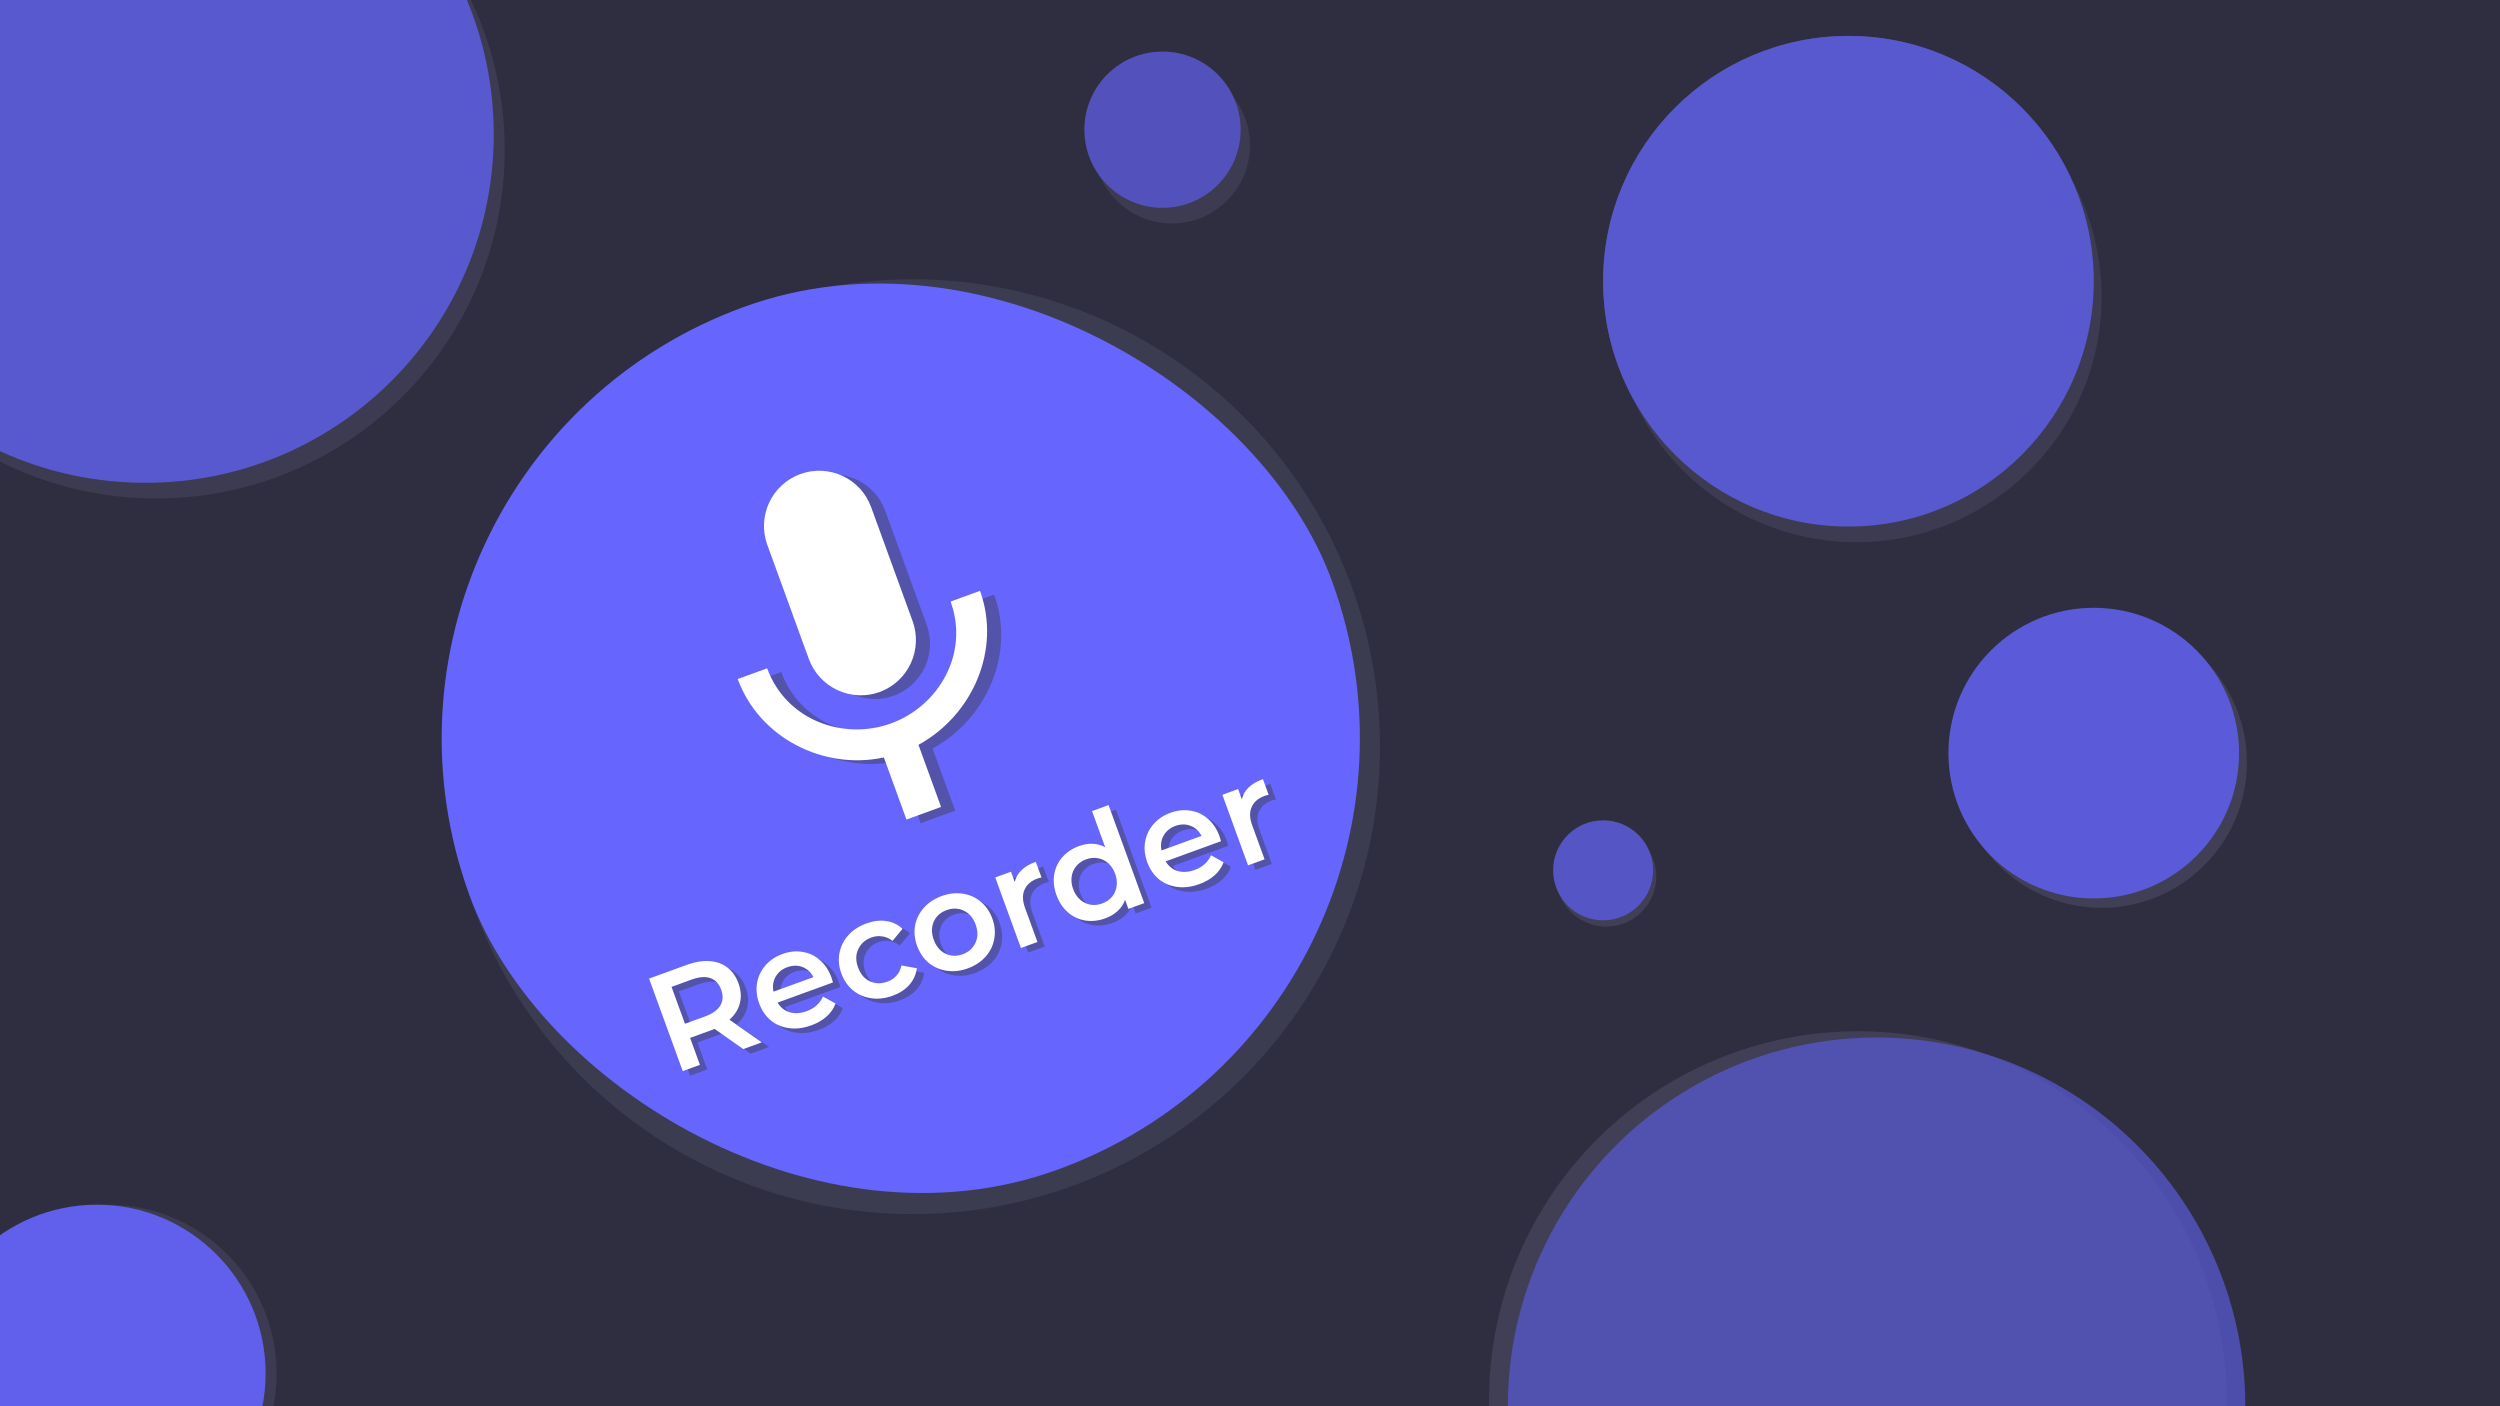 <svg width="1600" height="900" viewBox="0 0 1600 900" fill="none" xmlns="http://www.w3.org/2000/svg">
<rect x="0" y="0" width="1600" height="900" fill="#808080" stroke="none"/>
<g clip-path="url(#clip0)">
<rect width="1600" height="900" fill="#2F2E41"/>
<circle cx="584.045" cy="477.89" r="299.138" fill="#414056" fill-opacity="0.75"/>
<rect x="199.999" y="296.935" width="587.496" height="587.496" rx="293.748" transform="rotate(-20 199.999 296.935)" fill="#6666FF"/>
<circle cx="1183" cy="180" r="157" fill="#6666FF" fill-opacity="0.5"/>
<circle cx="1188" cy="190" r="157" fill="#3C3B51"/>
<circle cx="1183" cy="180" r="157" fill="#5858CF"/>
<circle cx="1189" cy="896" r="236" fill="#403F55"/>
<circle opacity="0.8" cx="1201" cy="900" r="236" fill="#5555C6"/>
<circle cx="100" cy="96" r="223" fill="#3C3B51"/>
<circle cx="93" cy="86" r="223" fill="#5858CF"/>
<circle cx="1345" cy="488" r="93" fill="#403F55"/>
<circle cx="1340" cy="482" r="93" fill="#5B5BD9"/>
<circle cx="1028" cy="561" r="32" fill="#403F55"/>
<circle cx="1026" cy="557" r="32" fill="#5555C6"/>
<circle cx="750" cy="93" r="50" fill="#3C3B51"/>
<circle cx="744" cy="83" r="50" fill="#5352BC"/>
<circle cx="69" cy="879" r="108" fill="#3C3B51"/>
<circle cx="62" cy="879" r="108" fill="#6060EC"/>
<path d="M572.01 445.279C580.808 442.037 587.965 435.444 591.918 426.94C595.871 418.437 596.299 408.713 593.109 399.893L566.547 326.913C563.339 318.101 556.763 310.923 548.266 306.959C539.768 302.995 530.045 302.569 521.235 305.776C512.425 308.982 505.25 315.558 501.289 324.057C497.327 332.556 496.904 342.281 500.111 351.094L526.674 424.074C529.9 432.881 536.478 440.054 544.972 444.027C553.466 448 563.187 448.45 572.01 445.279ZM617.407 387.365C629.526 420.66 609.766 454.256 579.312 465.341C548.858 476.425 512.12 463.373 500.008 430.095L481.183 436.947C494.921 474.693 536.336 495.454 574.707 487.139L589.169 526.875L611.314 518.815L596.846 479.062C631.382 460.211 649.964 418.242 636.232 380.513L617.407 387.365Z" fill="#414056" fill-opacity="0.5"/>
<path d="M562.978 442.905C571.776 439.662 578.933 433.069 582.886 424.566C586.839 416.062 587.268 406.339 584.078 397.519L557.515 324.539C554.307 315.726 547.732 308.548 539.234 304.584C530.736 300.62 521.013 300.195 512.203 303.401C503.393 306.608 496.219 313.184 492.257 321.682C488.296 330.181 487.872 339.907 491.08 348.719L517.642 421.699C520.868 430.506 527.446 437.68 535.94 441.653C544.435 445.626 554.155 446.076 562.978 442.905ZM608.375 384.991C620.494 418.286 600.734 451.882 570.28 462.966C539.827 474.05 503.088 460.999 490.976 427.72L472.151 434.572C485.889 472.318 527.304 493.08 565.675 484.765L580.137 524.5L602.283 516.44L587.814 476.688C622.35 457.837 640.933 415.868 627.2 378.139L608.375 384.991Z" fill="white"/>
<path d="M480.366 674.34L461.962 661.405C461.475 661.646 460.724 661.951 459.709 662.32L446.347 667.184L452.626 684.437L441.632 688.438L420.085 629.238L444.442 620.372C449.572 618.505 454.334 617.729 458.727 618.046C463.177 618.342 466.991 619.699 470.17 622.118C473.349 624.537 475.729 627.917 477.309 632.258C478.93 636.712 479.226 640.946 478.197 644.96C477.224 648.954 474.995 652.479 471.51 655.535L492.206 670.031L480.366 674.34ZM466.23 636.29C464.855 632.513 462.558 630.061 459.338 628.934C456.119 627.807 452.113 628.116 447.32 629.86L434.465 634.539L443.053 658.135L455.908 653.456C460.701 651.711 463.968 649.373 465.71 646.44C467.431 643.451 467.605 640.068 466.23 636.29ZM536.806 628.513C537.073 629.246 537.396 630.309 537.776 631.704L502.34 644.601C504.171 647.702 506.742 649.767 510.054 650.796C513.402 651.749 517.021 651.517 520.911 650.101C525.873 648.295 529.365 645.172 531.389 640.733L539.425 645.182C538.278 648.345 536.38 651.112 533.73 653.481C531.081 655.85 527.811 657.742 523.92 659.158C518.959 660.964 514.23 661.568 509.734 660.969C505.238 660.371 501.311 658.703 497.953 655.967C494.63 653.154 492.158 649.52 490.537 645.066C488.937 640.668 488.487 636.362 489.188 632.148C489.925 627.858 491.71 624.079 494.544 620.813C497.378 617.547 501.022 615.103 505.476 613.482C509.874 611.881 514.151 611.442 518.309 612.163C522.502 612.808 526.204 614.557 529.414 617.412C532.659 620.189 535.123 623.889 536.806 628.513ZM508.554 621.939C505.171 623.17 502.665 625.232 501.036 628.123C499.442 630.938 498.997 634.101 499.701 637.612L525.326 628.285C523.685 625.18 521.339 623.032 518.289 621.844C515.238 620.656 511.993 620.687 508.554 621.939ZM576.023 640.194C571.343 641.898 566.784 642.44 562.344 641.821C557.905 641.202 554.006 639.524 550.647 636.788C547.268 633.995 544.768 630.372 543.147 625.917C541.526 621.463 541.122 617.109 541.936 612.854C542.75 608.599 544.63 604.818 547.577 601.511C550.58 598.183 554.449 595.657 559.185 593.933C563.639 592.312 567.858 591.798 571.841 592.392C575.881 592.965 579.362 594.635 582.285 597.402L575.889 605.093C573.833 603.479 571.634 602.524 569.291 602.227C566.984 601.853 564.675 602.087 562.363 602.929C558.417 604.365 555.619 606.852 553.969 610.39C552.299 613.871 552.244 617.754 553.803 622.039C555.363 626.324 557.883 629.302 561.364 630.972C564.881 632.565 568.642 632.633 572.645 631.176C574.956 630.335 576.886 629.058 578.433 627.345C580.017 625.555 581.077 623.382 581.615 620.824L591.458 622.605C590.941 626.624 589.33 630.179 586.624 633.271C583.954 636.286 580.421 638.594 576.023 640.194ZM624.08 622.703C619.513 624.365 615.039 624.876 610.655 624.237C606.272 623.597 602.402 621.91 599.043 619.173C595.721 616.36 593.249 612.726 591.628 608.272C590.006 603.818 589.575 599.474 590.332 595.239C591.146 590.984 593.026 587.203 595.973 583.896C598.919 580.589 602.676 578.104 607.243 576.442C611.866 574.759 616.369 574.237 620.752 574.877C625.135 575.516 628.978 577.215 632.28 579.971C635.638 582.708 638.128 586.303 639.749 590.757C641.37 595.211 641.784 599.594 640.991 603.905C640.234 608.14 638.382 611.911 635.435 615.218C632.489 618.525 628.704 621.02 624.08 622.703ZM620.787 613.654C624.677 612.238 627.419 609.771 629.012 606.254C630.605 602.737 630.632 598.864 629.093 594.636C627.554 590.407 625.044 587.458 621.563 585.788C618.082 584.118 614.396 583.99 610.506 585.406C606.615 586.822 603.874 589.289 602.28 592.806C600.744 596.302 600.745 600.165 602.284 604.394C603.823 608.622 606.305 611.582 609.73 613.272C613.211 614.942 616.896 615.07 620.787 613.654ZM654.105 567.431C655.426 561.586 659.92 557.269 667.588 554.478L671.251 564.542C670.287 564.701 669.439 564.914 668.706 565.181C664.59 566.679 661.817 569.061 660.388 572.327C658.938 575.536 659.034 579.396 660.676 583.907L668.649 605.811L658.077 609.659L641.64 564.497L651.704 560.834L654.105 567.431ZM714.156 518.182L736.996 580.934L726.848 584.628L724.724 578.793C723.756 581.571 722.17 583.968 719.966 585.984C717.819 587.978 715.195 589.54 712.094 590.669C707.752 592.249 703.485 592.716 699.292 592.072C695.155 591.407 691.463 589.685 688.218 586.908C684.951 584.074 682.487 580.374 680.825 575.807C679.163 571.24 678.682 566.85 679.383 562.636C680.084 558.422 681.806 554.73 684.547 551.562C687.345 548.372 690.915 545.988 695.256 544.408C698.244 543.32 701.164 542.832 704.014 542.944C706.864 543.056 709.532 543.809 712.019 545.202L703.585 522.029L714.156 518.182ZM710.069 581.158C712.606 580.234 714.684 578.839 716.303 576.973C717.902 575.05 718.904 572.802 719.308 570.229C719.712 567.655 719.401 564.959 718.375 562.14C717.349 559.321 715.854 557.055 713.89 555.344C711.927 553.632 709.725 552.582 707.284 552.193C704.824 551.748 702.325 551.987 699.788 552.91C697.25 553.834 695.182 555.257 693.584 557.18C691.964 559.046 690.953 561.266 690.548 563.84C690.144 566.413 690.455 569.109 691.481 571.928C692.507 574.747 694.002 577.013 695.966 578.724C697.93 580.436 700.142 581.514 702.603 581.959C705.043 582.348 707.532 582.081 710.069 581.158ZM785.155 538.121C785.422 538.854 785.745 539.918 786.125 541.312L750.689 554.21C752.52 557.31 755.091 559.375 758.403 560.405C761.751 561.357 765.369 561.126 769.26 559.71C774.221 557.904 777.714 554.781 779.737 550.341L787.774 554.791C786.627 557.954 784.728 560.72 782.079 563.089C779.429 565.458 776.159 567.351 772.269 568.767C767.307 570.572 762.579 571.176 758.083 570.578C753.587 569.979 749.66 568.312 746.302 565.576C742.979 562.762 740.507 559.129 738.886 554.674C737.285 550.277 736.835 545.971 737.536 541.757C738.273 537.466 740.059 533.688 742.893 530.421C745.726 527.155 749.37 524.712 753.824 523.09C758.222 521.49 762.5 521.05 766.657 521.772C770.851 522.416 774.552 524.166 777.762 527.02C781.008 529.798 783.472 533.498 785.155 538.121ZM756.903 531.548C753.52 532.779 751.014 534.84 749.384 537.732C747.791 540.547 747.346 543.71 748.049 547.221L773.675 537.894C772.033 534.788 769.688 532.641 766.637 531.452C763.587 530.264 760.342 530.296 756.903 531.548ZM799.463 514.524C800.784 508.68 805.279 504.363 812.946 501.572L816.609 511.636C815.646 511.795 814.798 512.008 814.065 512.275C809.949 513.773 807.176 516.155 805.747 519.421C804.297 522.63 804.393 526.49 806.035 531L814.007 552.905L803.436 556.752L786.998 511.591L797.062 507.928L799.463 514.524Z" fill="#414056" fill-opacity="0.5"/>
<path d="M475.686 671.404L457.282 658.469C456.795 658.71 456.044 659.015 455.029 659.385L441.667 664.248L447.946 681.501L436.952 685.503L415.405 626.302L439.761 617.437C444.892 615.569 449.654 614.794 454.047 615.11C458.497 615.406 462.311 616.764 465.49 619.182C468.669 621.601 471.049 624.981 472.629 629.322C474.25 633.776 474.546 638.01 473.517 642.025C472.544 646.018 470.315 649.543 466.83 652.599L487.526 667.095L475.686 671.404ZM461.55 633.355C460.175 629.577 457.878 627.125 454.658 625.998C451.438 624.871 447.432 625.18 442.64 626.924L429.785 631.603L438.373 655.199L451.228 650.52C456.021 648.776 459.288 646.437 461.03 643.505C462.751 640.516 462.925 637.132 461.55 633.355ZM532.126 625.577C532.393 626.31 532.716 627.374 533.096 628.768L497.66 641.665C499.491 644.766 502.062 646.831 505.374 647.861C508.722 648.813 512.341 648.581 516.231 647.165C521.193 645.36 524.685 642.237 526.709 637.797L534.745 642.247C533.598 645.41 531.699 648.176 529.05 650.545C526.4 652.914 523.13 654.806 519.24 656.222C514.279 658.028 509.55 658.632 505.054 658.034C500.558 657.435 496.631 655.768 493.273 653.031C489.95 650.218 487.478 646.584 485.857 642.13C484.256 637.733 483.807 633.427 484.508 629.213C485.245 624.922 487.03 621.143 489.864 617.877C492.698 614.611 496.341 612.167 500.796 610.546C505.193 608.946 509.471 608.506 513.629 609.228C517.822 609.872 521.524 611.622 524.733 614.476C527.979 617.253 530.443 620.954 532.126 625.577ZM503.874 619.003C500.491 620.235 497.985 622.296 496.356 625.188C494.762 628.003 494.317 631.166 495.02 634.677L520.646 625.35C519.005 622.244 516.659 620.097 513.608 618.908C510.558 617.72 507.313 617.752 503.874 619.003ZM571.343 637.259C566.663 638.962 562.103 639.504 557.664 638.885C553.225 638.266 549.326 636.589 545.967 633.852C542.588 631.059 540.088 627.436 538.467 622.982C536.846 618.528 536.442 614.173 537.256 609.918C538.07 605.663 539.95 601.882 542.897 598.575C545.899 595.247 549.769 592.721 554.505 590.998C558.959 589.376 563.178 588.863 567.161 589.456C571.201 590.029 574.682 591.699 577.604 594.466L571.209 602.157C569.153 600.543 566.954 599.588 564.611 599.291C562.304 598.918 559.995 599.152 557.683 599.993C553.737 601.43 550.938 603.917 549.289 607.454C547.619 610.935 547.564 614.818 549.123 619.103C550.683 623.388 553.203 626.366 556.684 628.036C560.201 629.629 563.961 629.697 567.964 628.24C570.276 627.399 572.206 626.122 573.753 624.409C575.337 622.62 576.397 620.446 576.935 617.888L586.777 619.669C586.261 623.688 584.65 627.243 581.944 630.335C579.274 633.35 575.74 635.658 571.343 637.259ZM619.4 619.767C614.833 621.429 610.358 621.941 605.975 621.301C601.592 620.662 597.722 618.974 594.363 616.238C591.041 613.424 588.569 609.791 586.947 605.336C585.326 600.882 584.894 596.538 585.652 592.304C586.466 588.049 588.346 584.268 591.292 580.96C594.239 577.653 597.996 575.168 602.563 573.506C607.186 571.823 611.689 571.302 616.072 571.941C620.455 572.581 624.298 574.279 627.6 577.036C630.958 579.772 633.448 583.367 635.069 587.822C636.69 592.276 637.104 596.658 636.311 600.97C635.554 605.204 633.702 608.975 630.755 612.282C627.808 615.589 624.024 618.084 619.4 619.767ZM616.107 610.718C619.997 609.302 622.739 606.835 624.332 603.318C625.925 599.801 625.952 595.929 624.413 591.7C622.874 587.471 620.364 584.522 616.883 582.852C613.402 581.182 609.716 581.055 605.825 582.471C601.935 583.887 599.193 586.353 597.6 589.87C596.063 593.367 596.064 597.229 597.604 601.458C599.143 605.686 601.625 608.646 605.049 610.337C608.531 612.007 612.216 612.134 616.107 610.718ZM649.425 564.495C650.745 558.651 655.24 554.333 662.908 551.542L666.571 561.606C665.607 561.766 664.759 561.979 664.026 562.245C659.91 563.743 657.137 566.125 655.708 569.391C654.258 572.601 654.354 576.46 655.996 580.971L663.968 602.875L653.397 606.723L636.959 561.561L647.024 557.898L649.425 564.495ZM709.476 515.246L732.316 577.999L722.167 581.693L720.043 575.857C719.075 578.636 717.49 581.033 715.286 583.048C713.139 585.043 710.515 586.604 707.414 587.733C703.072 589.313 698.805 589.781 694.611 589.136C690.474 588.471 686.783 586.75 683.537 583.972C680.271 581.138 677.807 577.438 676.145 572.871C674.483 568.304 674.002 563.914 674.703 559.7C675.404 555.486 677.125 551.795 679.867 548.626C682.665 545.437 686.235 543.052 690.576 541.472C693.564 540.384 696.483 539.896 699.334 540.008C702.184 540.12 704.852 540.873 707.339 542.267L698.904 519.094L709.476 515.246ZM705.389 578.222C707.926 577.298 710.004 575.904 711.623 574.037C713.222 572.114 714.224 569.866 714.628 567.293C715.032 564.719 714.721 562.023 713.695 559.204C712.669 556.385 711.174 554.12 709.21 552.408C707.246 550.697 705.044 549.646 702.604 549.257C700.144 548.812 697.645 549.051 695.107 549.975C692.57 550.898 690.502 552.321 688.903 554.244C687.284 556.111 686.272 558.33 685.868 560.904C685.464 563.477 685.775 566.174 686.801 568.993C687.827 571.812 689.322 574.077 691.286 575.789C693.25 577.5 695.462 578.579 697.923 579.024C700.363 579.413 702.851 579.145 705.389 578.222ZM780.475 535.186C780.741 535.919 781.065 536.982 781.444 538.376L746.009 551.274C747.84 554.375 750.411 556.44 753.723 557.469C757.07 558.422 760.689 558.19 764.58 556.774C769.541 554.968 773.034 551.845 775.057 547.405L783.094 551.855C781.947 555.018 780.048 557.784 777.399 560.153C774.749 562.522 771.479 564.415 767.589 565.831C762.627 567.637 757.899 568.241 753.403 567.642C748.907 567.044 744.98 565.376 741.621 562.64C738.299 559.827 735.827 556.193 734.206 551.739C732.605 547.341 732.155 543.035 732.856 538.821C733.593 534.53 735.379 530.752 738.212 527.486C741.046 524.22 744.69 521.776 749.144 520.155C753.542 518.554 757.82 518.115 761.977 518.836C766.171 519.481 769.872 521.23 773.082 524.085C776.328 526.862 778.792 530.562 780.475 535.186ZM752.222 528.612C748.84 529.843 746.333 531.905 744.704 534.796C743.111 537.611 742.666 540.774 743.369 544.285L768.995 534.958C767.353 531.852 765.007 529.705 761.957 528.517C758.907 527.328 755.662 527.36 752.222 528.612ZM794.783 511.589C796.104 505.744 800.598 501.427 808.266 498.636L811.929 508.7C810.966 508.859 810.117 509.072 809.384 509.339C805.269 510.837 802.496 513.219 801.067 516.485C799.617 519.694 799.713 523.554 801.355 528.065L809.327 549.969L798.756 553.817L782.318 508.655L792.382 504.992L794.783 511.589Z" fill="white"/>
</g>
<defs>
<clipPath id="clip0">
<rect width="1600" height="900" fill="white"/>
</clipPath>
</defs>
</svg>
